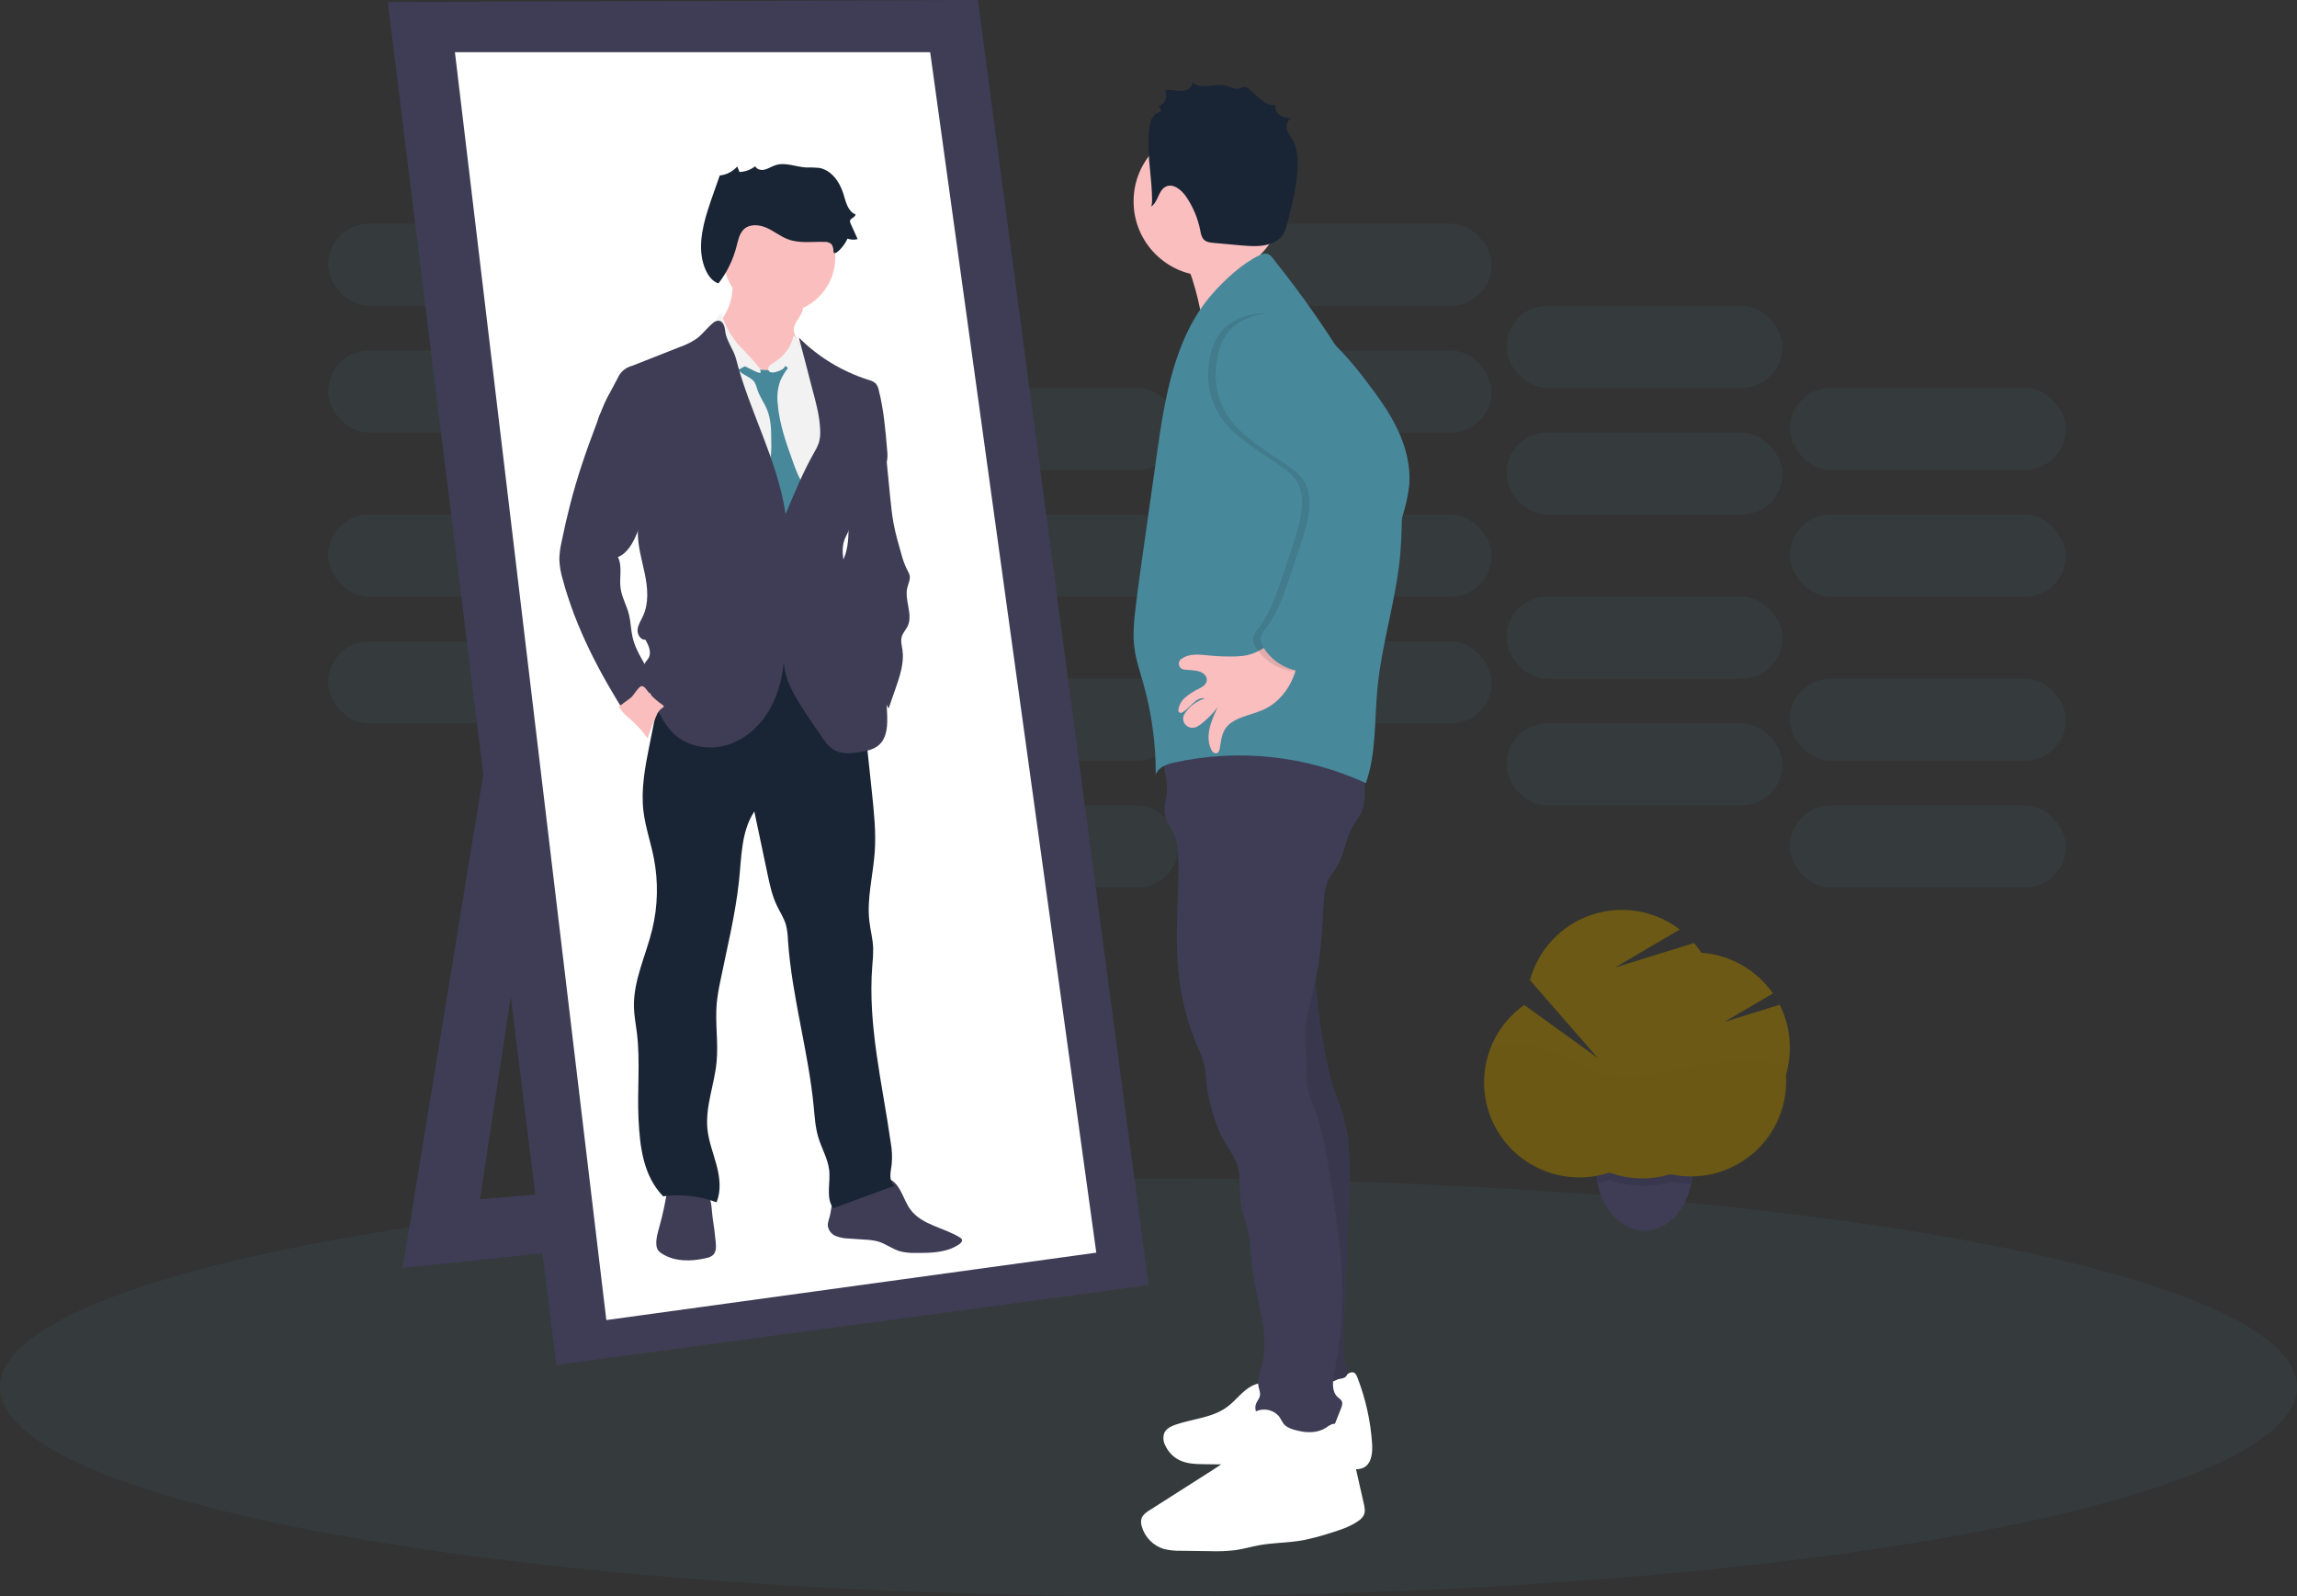 <?xml version="1.0" encoding="UTF-8"?>
<svg width="308px" height="214px" viewBox="0 0 308 214" version="1.1" xmlns="http://www.w3.org/2000/svg" xmlns:xlink="http://www.w3.org/1999/xlink">
    <rect x="0" y="0" width="308" height="214" fill="#333333" stroke="none"/>
    <title>undraw_career_progress_ivdb copy</title>
    <g id="Final" stroke="none" stroke-width="1" fill="none" fill-rule="evenodd">
        <g id="Offer" transform="translate(-212, -114)" fill-rule="nonzero">
            <g id="Group" transform="translate(0, 70)">
                <g id="undraw_career_progress_ivdb-copy" transform="translate(212, 44)">
                    <rect id="Rectangle" fill="#48889B" opacity="0.1" x="44" y="86" width="37" height="11" rx="5.5"></rect>
                    <rect id="Rectangle" fill="#48889B" opacity="0.1" x="82" y="97" width="37" height="11" rx="5.5"></rect>
                    <rect id="Rectangle" fill="#48889B" opacity="0.1" x="121" y="108" width="37" height="11" rx="5.5"></rect>
                    <rect id="Rectangle" fill="#48889B" opacity="0.1" x="44" y="69" width="37" height="11" rx="5.5"></rect>
                    <rect id="Rectangle" fill="#48889B" opacity="0.1" x="82" y="80" width="37" height="11" rx="5.5"></rect>
                    <rect id="Rectangle" fill="#48889B" opacity="0.1" x="121" y="91" width="37" height="11" rx="5.5"></rect>
                    <rect id="Rectangle" fill="#48889B" opacity="0.1" x="163" y="86" width="37" height="11" rx="5.5"></rect>
                    <rect id="Rectangle" fill="#48889B" opacity="0.1" x="202" y="97" width="37" height="11" rx="5.5"></rect>
                    <rect id="Rectangle" fill="#48889B" opacity="0.1" x="240" y="108" width="37" height="11" rx="5.5"></rect>
                    <rect id="Rectangle" fill="#48889B" opacity="0.1" x="163" y="69" width="37" height="11" rx="5.5"></rect>
                    <rect id="Rectangle" fill="#48889B" opacity="0.1" x="202" y="80" width="37" height="11" rx="5.5"></rect>
                    <rect id="Rectangle" fill="#48889B" opacity="0.1" x="240" y="91" width="37" height="11" rx="5.5"></rect>
                    <rect id="Rectangle" fill="#48889B" opacity="0.1" x="44" y="47" width="37" height="11" rx="5.5"></rect>
                    <rect id="Rectangle" fill="#48889B" opacity="0.1" x="82" y="58" width="37" height="11" rx="5.5"></rect>
                    <rect id="Rectangle" fill="#48889B" opacity="0.1" x="121" y="69" width="37" height="11" rx="5.5"></rect>
                    <rect id="Rectangle" fill="#48889B" opacity="0.1" x="44" y="30" width="37" height="11" rx="5.5"></rect>
                    <rect id="Rectangle" fill="#48889B" opacity="0.1" x="82" y="41" width="37" height="11" rx="5.5"></rect>
                    <rect id="Rectangle" fill="#48889B" opacity="0.1" x="121" y="52" width="37" height="11" rx="5.5"></rect>
                    <rect id="Rectangle" fill="#48889B" opacity="0.1" x="163" y="47" width="37" height="11" rx="5.5"></rect>
                    <rect id="Rectangle" fill="#48889B" opacity="0.1" x="202" y="58" width="37" height="11" rx="5.5"></rect>
                    <rect id="Rectangle" fill="#48889B" opacity="0.1" x="240" y="69" width="37" height="11" rx="5.5"></rect>
                    <rect id="Rectangle" fill="#48889B" opacity="0.1" x="163" y="30" width="37" height="11" rx="5.5"></rect>
                    <rect id="Rectangle" fill="#48889B" opacity="0.1" x="202" y="41" width="37" height="11" rx="5.5"></rect>
                    <rect id="Rectangle" fill="#48889B" opacity="0.1" x="240" y="52" width="37" height="11" rx="5.5"></rect>
                    <ellipse id="Oval" fill="#48889B" opacity="0.1" cx="154" cy="186" rx="154" ry="28"></ellipse>
                    <polygon id="Path" fill="#3F3D56" points="67.048 90.142 54 170 113 163.77 110.447 156.973 64.353 160.796 75.132 90"></polygon>
                    <polygon id="Path" fill="#3F3D56" points="52 0.281 131.114 0 154 172.318 74.604 183"></polygon>
                    <polygon id="Path" fill="#FFFFFF" points="61 7 124.725 7 147 167.963 81.302 177"></polygon>
                    <path d="M120.861,159.88 C121.264,160.657 121.565,161.497 122.09,162.197 C123.624,164.26 126.534,164.583 128.717,165.929 C128.826,165.985 128.916,166.073 128.976,166.181 C129.075,166.418 128.853,166.666 128.64,166.815 C126.985,167.984 124.813,168.009 122.789,167.995 C122.109,168.019 121.428,167.954 120.764,167.801 C119.694,167.515 118.777,166.763 117.721,166.458 C117.173,166.32 116.613,166.241 116.049,166.221 L113.831,166.069 C113.241,166.061 112.656,165.951 112.102,165.746 C111.541,165.53 111.129,165.039 111.012,164.446 C110.949,163.972 111.151,163.512 111.27,163.049 C111.554,161.952 111.466,160.626 112.315,159.877 C112.665,159.607 113.066,159.413 113.493,159.306 C115.036,158.782 116.612,158.36 118.209,158.043 C119.524,157.783 120.279,158.754 120.861,159.88 Z" id="Path" fill="#3F3D56"></path>
                    <path d="M95.972,166.566 C96.026,167.162 96.043,167.845 95.624,168.262 C95.364,168.485 95.049,168.631 94.714,168.683 C92.707,169.164 90.469,169.198 88.722,168.072 C88.54,167.965 88.38,167.823 88.249,167.655 C88.104,167.425 88.021,167.159 88.01,166.885 C87.948,166.092 88.184,165.311 88.399,164.547 C88.906,162.733 89.292,160.885 89.553,159.016 C89.575,158.862 94.679,159.856 95.019,160.377 C95.445,161.021 95.448,162.567 95.562,163.334 C95.734,164.406 95.871,165.483 95.972,166.566 Z" id="Path" fill="#3F3D56"></path>
                    <path d="M115.52,93.122 L116.911,106.22 C117.189,108.896 117.482,111.587 117.29,114.272 C117.067,117.371 116.21,120.47 116.572,123.541 C116.713,124.735 117.036,125.907 117.084,127.11 C117.092,127.91 117.052,128.71 116.964,129.505 C116.335,137.453 118.325,145.338 119.438,153.23 C119.617,154.203 119.656,155.197 119.555,156.182 C119.41,157.182 119.121,158.495 120,158.969 L111.741,162 C110.686,160.662 111.384,158.58 111.184,156.881 C111,155.351 110.171,153.988 109.729,152.514 C109.328,151.19 109.244,149.795 109.114,148.421 C108.393,140.935 106.18,133.644 105.663,126.141 C105.646,125.417 105.553,124.696 105.384,123.992 C105.106,123.059 104.55,122.245 104.143,121.369 C103.52,120.053 103.214,118.61 102.913,117.185 L101.146,108.803 C99.36,111.497 99.432,115.002 99.079,118.23 C98.583,122.738 97.476,127.17 96.574,131.621 C96.365,132.579 96.208,133.547 96.104,134.523 C95.87,137.134 96.335,139.771 96.087,142.38 C95.809,145.403 94.554,148.353 94.857,151.376 C95.024,153.049 95.658,154.633 96.087,156.255 C96.516,157.878 96.727,159.659 96.073,161.206 C93.787,160.356 91.332,160.081 88.918,160.405 C86.266,157.659 85.796,153.827 85.615,149.981 C85.434,146.136 85.871,142.284 85.398,138.475 C85.259,137.348 85.042,136.25 85.006,135.126 C84.889,131.522 86.6,128.15 87.452,124.648 C88.218,121.496 88.291,118.211 87.666,115.027 C87.249,112.922 86.531,110.88 86.275,108.747 C85.927,105.758 86.517,102.746 87.11,99.794 C87.507,97.802 87.903,95.81 88.353,93.829 C88.838,91.702 89.414,89.53 90.708,87.789 C92.778,85.003 96.454,83.766 99.891,84.036 C103.328,84.307 106.537,85.89 109.375,87.862 C111.612,89.376 113.673,91.14 115.52,93.122 Z" id="Path" fill="#192534"></path>
                    <path d="M106.769,43.185 C106.608,43.445 106.496,43.733 106.439,44.034 C106.367,44.626 106.726,45.169 107.013,45.686 C107.38,46.35 107.663,47.059 107.853,47.795 C107.99,48.25 108.032,48.729 107.976,49.201 C107.906,49.556 107.781,49.897 107.604,50.212 C107.05,51.287 106.23,52.28 105.114,52.728 C104.25,53.048 103.308,53.087 102.421,52.838 C101.54,52.587 100.707,52.188 99.957,51.659 C99.325,51.256 98.756,50.759 98.27,50.186 C97.806,49.559 97.415,48.881 97.106,48.164 C96.509,46.908 95.904,45.565 96.013,44.187 C96.019,44.062 96.042,43.939 96.082,43.82 C96.175,43.606 96.305,43.411 96.466,43.242 C97.69,41.782 98.317,39.908 98.221,38 L102.4,38.956 C103.321,39.167 104.242,39.378 105.151,39.641 C105.897,39.857 107.044,40.158 107.529,40.828 C108.014,41.498 107.099,42.572 106.769,43.185 Z" id="Path" fill="#FBBEBE"></path>
                    <circle id="Oval" fill="#FBBEBE" cx="104.5" cy="34.5" r="7.5"></circle>
                    <path d="M102.956,49.904 C103.271,49.219 103.951,48.786 104.573,48.355 C105.195,47.924 105.825,47.373 105.946,46.627 C105.953,46.458 105.995,46.292 106.069,46.14 C106.308,45.782 106.877,45.961 107.217,46.224 C108.044,46.864 108.606,47.773 109.155,48.66 C109.865,49.738 110.472,50.879 110.969,52.069 C111.76,54.141 111.855,56.403 111.942,58.615 C112.021,60.629 112.097,62.673 111.605,64.625 C111.295,65.861 110.761,67.061 110.73,68.333 C110.637,72.956 109.023,77.375 108.91,81.997 C108.902,83.334 108.969,84.67 109.113,85.999 L109.377,89 C105.287,88.767 101.209,88.41 97.142,87.929 C97.024,86.547 96.627,85.208 96.264,83.871 C94.778,78.406 93.826,72.811 93.421,67.165 C93.204,64.167 92.982,61.18 92.647,58.193 C92.346,55.478 91.755,52.746 92.11,50.036 C92.295,48.804 92.685,47.611 93.263,46.506 C93.446,46.066 93.76,45.692 94.163,45.435 C94.365,45.339 94.578,45.27 94.799,45.231 C95.436,45.103 96.084,45.027 96.734,45.005 C96.893,44.991 97.053,45.007 97.206,45.049 C97.481,45.185 97.706,45.402 97.851,45.67 C99.104,47.544 100.877,49.014 102.956,49.904 Z" id="Path" fill="#F2F2F2"></path>
                    <path d="M99,49.581 C99.54,50.327 100.683,50.503 101.182,51.263 C101.35,51.58 101.478,51.916 101.562,52.263 C101.867,53.202 102.482,54.018 102.856,54.934 C103.396,56.252 103.41,57.709 103.416,59.125 C103.469,60.252 103.379,61.381 103.149,62.488 C102.975,63.18 102.691,63.839 102.482,64.523 C102.127,65.686 101.995,66.901 102.093,68.11 C102.093,68.371 102.165,68.628 102.302,68.853 C102.499,69.078 102.756,69.247 103.045,69.34 C103.895,69.702 104.785,70.072 105.714,69.988 C105.904,69.982 106.089,69.923 106.245,69.817 C106.352,69.722 106.441,69.609 106.506,69.483 L107.086,68.536 C107.611,67.67 108.16,66.7 107.957,65.711 C107.809,65.2 107.587,64.712 107.298,64.262 C106.927,63.531 106.611,62.775 106.352,62 C105.427,59.43 104.489,56.824 104.281,54.11 C104.158,53.078 104.277,52.032 104.629,51.05 C104.901,50.445 105.244,49.873 105.65,49.343 C105.462,49.099 105.137,48.993 104.835,49.077 C104.543,49.164 104.26,49.277 103.99,49.416 C103.137,49.763 102.192,49.637 101.33,49.399 C100.993,49.304 100.459,48.979 100.111,49.001 C99.992,49.015 99.02,49.615 99,49.581 Z" id="Path" fill="#48889B"></path>
                    <path d="M105.98,49.013 C105.801,48.888 105.523,48.773 105.365,48.919 C105.312,48.982 105.273,49.054 105.252,49.131 C105.096,49.497 104.64,49.677 104.225,49.818 C103.81,49.959 103.363,50.038 103.112,49.769 C102.949,49.553 102.965,49.271 103.151,49.071 C103.334,48.877 103.555,48.713 103.804,48.587 C105.177,47.738 106.112,46.449 106.406,45 C106.791,45.268 107.046,45.654 107.12,46.08 C107.218,46.495 107.23,46.924 107.329,47.34 C107.475,47.936 107.8,48.493 107.875,49.097 C107.913,49.418 107.875,49.742 107.875,50.064 C107.888,50.378 107.93,50.691 108,51 C107.302,50.352 106.809,49.591 105.98,49.013 Z" id="Path" fill="#F2F2F2"></path>
                    <path d="M100.026,47.289 C99.764,47.013 99.503,46.751 99.241,46.468 C98.093,45.222 97.227,43.691 96.712,42 C96.377,42.291 96.008,42.675 96,43.164 C96.03,43.51 96.15,43.839 96.345,44.111 C97.335,45.844 97.988,47.788 98.263,49.819 C98.55,49.319 99.051,49.023 99.584,49.036 C99.997,49.036 101.852,50.259 101.985,49.95 C102.182,49.467 100.34,47.618 100.026,47.289 Z" id="Path" fill="#F2F2F2"></path>
                    <path d="M107.116,45.27 C109.741,47.884 112.954,49.831 116.487,50.946 C116.838,51.023 117.163,51.188 117.432,51.426 C117.634,51.677 117.769,51.975 117.826,52.292 C118.507,54.955 118.736,57.711 118.962,60.45 C119.021,60.903 119.011,61.362 118.934,61.812 C118.769,62.544 118.25,63.136 117.739,63.686 C116.138,65.403 114.31,67.198 114.039,69.532 C114.019,69.982 113.965,70.43 113.88,70.872 C113.741,71.392 113.431,71.849 113.241,72.355 C112.309,74.842 114.416,77.855 113.132,80.172 C113.827,81.508 114.304,82.946 114.544,84.433 C114.587,84.996 114.716,85.55 114.927,86.075 C115.309,86.873 116.096,87.381 116.715,88.029 C118.604,89.967 118.836,92.932 118.948,95.637 C119.017,97.161 118.995,98.912 117.832,99.912 C117.159,100.495 116.241,100.685 115.362,100.83 C114.193,101.026 112.92,101.165 111.885,100.587 C111.143,100.174 110.638,99.451 110.155,98.753 C109.24,97.421 108.322,96.092 107.454,94.727 C106.081,92.574 104.786,90.115 105.182,87.591 C105.071,90.173 104.526,92.775 103.26,95.026 C101.993,97.276 99.953,99.155 97.478,99.898 C95.002,100.64 92.109,100.115 90.264,98.306 C89.662,97.686 89.145,96.988 88.727,96.232 C87.677,94.433 86.911,92.482 86.455,90.45 C86.335,89.922 86.246,89.333 86.511,88.861 C86.637,88.638 86.829,88.462 86.96,88.241 C87.401,87.49 86.977,86.544 86.55,85.779 C85.9,85.84 85.434,85.075 85.492,84.422 C85.551,83.768 85.942,83.202 86.218,82.607 C87.027,80.854 86.849,78.813 86.458,76.922 C86.067,75.032 85.484,73.153 85.529,71.224 C85.576,69.183 84.108,67.346 82.989,65.64 C82.364,64.68 81.636,63.786 81.092,62.778 C79.957,60.657 79.695,58.177 80.361,55.865 C80.752,54.678 81.264,53.535 81.89,52.454 L82.811,50.725 C83.159,49.888 83.884,49.266 84.764,49.05 L91.135,46.537 C91.949,46.259 92.723,45.872 93.434,45.387 C94.213,44.801 94.793,43.991 95.535,43.366 C95.754,43.136 96.056,43.004 96.373,43 C96.97,43.053 97.182,43.807 97.243,44.396 C97.383,45.714 98.359,46.831 98.692,48.112 C100.489,55.19 104.292,61.717 105.336,68.943 C106.508,66.126 107.68,63.303 109.181,60.651 C109.418,60.27 109.617,59.867 109.775,59.448 C109.956,58.842 110.023,58.209 109.973,57.58 C109.898,55.762 109.415,53.986 108.938,52.23 C108.319,49.84 107.761,47.637 107.116,45.27 Z" id="Path" fill="#3F3D56"></path>
                    <path d="M119.355,66.578 C119.478,67.786 119.598,68.996 119.819,70.19 C120.076,71.57 120.467,72.92 120.856,74.27 C121.046,75.028 121.318,75.763 121.667,76.461 C121.793,76.664 121.894,76.882 121.966,77.11 C122.103,77.677 121.79,78.244 121.656,78.811 C121.253,80.512 122.461,82.404 121.7,83.971 C121.471,84.448 121.071,84.842 120.92,85.352 C120.744,85.939 120.92,86.565 121.013,87.172 C121.25,88.873 120.677,90.603 120.112,92.239 L119.151,95 C118.273,93.344 117.386,91.672 116.173,90.251 C115.74,89.741 115.267,89.267 114.867,88.729 C114.271,87.882 113.8,86.952 113.47,85.967 C112.616,83.628 112.128,81.167 112.024,78.675 C111.955,77.967 112.036,77.251 112.262,76.577 C112.447,76.187 112.654,75.809 112.882,75.443 C113.632,74.074 113.785,72.452 113.771,70.887 C113.757,69.322 113.593,67.752 113.771,66.195 C113.917,64.895 114.296,63.634 114.89,62.473 C115.24,61.72 115.76,61.063 116.408,60.553 C116.892,60.186 117.481,59.992 118.085,60 C119,60.054 118.79,60.851 118.868,61.619 L119.355,66.578 Z" id="Path" fill="#3F3D56"></path>
                    <path d="M77.983,62.411 C77.424,64.111 76.92,65.826 76.471,67.556 C76.033,69.256 75.641,70.965 75.296,72.684 C75.119,73.44 75.019,74.213 75,74.99 C75.035,75.895 75.185,76.791 75.446,77.656 C77.21,84.231 80.426,90.297 84.047,96 C85.081,94.665 86.31,93.505 87.69,92.561 C87.802,92.492 87.897,92.394 87.963,92.277 C88.034,92.054 88.002,91.81 87.876,91.614 C86.876,89.495 85.293,87.628 84.795,85.325 C84.586,84.367 84.578,83.37 84.343,82.418 C84.039,81.186 83.359,80.058 83.203,78.795 C83.036,77.418 83.477,75.916 82.853,74.695 C84.126,74.183 84.863,72.826 85.403,71.525 C85.979,70.195 86.391,68.795 86.63,67.358 C87.005,64.603 86.483,61.798 85.148,59.383 C84.496,58.178 83.658,57.091 82.669,56.164 C82.343,55.861 81.573,54.992 81.1,55 C80.467,55.014 80.264,56.074 80.084,56.55 C79.352,58.493 78.629,60.44 77.983,62.411 Z" id="Path" fill="#3F3D56"></path>
                    <path d="M88.842,94.516 C88.925,94.574 89.019,94.654 88.997,94.75 C88.975,94.845 88.895,94.869 88.823,94.909 C88.45,95.164 88.172,95.527 88.029,95.946 C87.57,96.941 87.17,97.961 86.831,99 C86.214,98.109 85.488,97.292 84.669,96.568 C84.04,96.01 83.337,95.481 83,94.726 C83,94.705 84.445,93.676 84.578,93.564 C84.983,93.216 85.494,92.251 85.913,92.039 C86.387,91.799 86.84,92.738 87.201,93.115 C87.698,93.634 88.248,94.103 88.842,94.516 Z" id="Path" fill="#FBBEBE"></path>
                    <path d="M111.764,33.723 C111.744,33.343 111.696,32.922 111.415,32.676 C111.168,32.499 110.871,32.415 110.571,32.435 C108.932,32.38 107.236,32.664 105.69,32.095 C104.672,31.721 103.803,31.001 102.811,30.555 C101.818,30.108 100.547,29.989 99.746,30.74 C99.138,31.321 98.972,32.211 98.761,33.033 C98.297,34.845 97.471,36.537 96.335,38 C95.573,37.756 95.027,37.054 94.676,36.317 C93.481,33.804 94.068,30.804 94.918,28.14 C95.199,27.247 95.511,26.362 95.823,25.48 L96.509,23.53 C97.41,23.439 98.246,23.009 98.86,22.323 L99.155,23.063 C99.918,23.034 100.654,22.766 101.264,22.294 C101.5,22.752 102.108,22.874 102.6,22.726 C103.092,22.578 103.516,22.294 104.006,22.146 C105.313,21.711 106.708,22.381 108.08,22.456 C108.661,22.442 109.242,22.459 109.821,22.509 C111.44,22.778 112.585,24.351 113.079,25.964 C113.408,27.038 113.681,28.358 114.708,28.738 C114.73,29.144 114.033,29.223 113.974,29.609 C113.967,29.737 113.996,29.865 114.058,29.977 L115,32.063 C114.55,32.18 114.076,32.156 113.639,31.994 C113.214,33.024 111.806,34.509 111.764,33.723 Z" id="Path" fill="#192534"></path>
                    <path d="M159.99,37.805 C160.466,39.343 160.841,40.91 161.111,42.497 C161.313,43.686 161.431,45.007 160.75,46 C163.345,42.093 166.056,38.069 170,35.548 C168.376,33.786 167.576,31.416 167.8,29.03 C167.822,28.794 164.562,30.025 164.313,30.166 C163.169,30.802 162.121,31.593 161.005,32.275 C160.427,32.625 158.022,33.455 158,33.957 C158,34.28 158.956,35.267 159.135,35.606 C159.487,36.311 159.773,37.048 159.99,37.805 L159.99,37.805 Z" id="Path" fill="#FBBEBE"></path>
                    <path d="M172.271,186.187 C170.967,185.248 169.264,185.116 167.836,185.843 C166.568,186.513 165.714,187.78 164.561,188.638 C162.578,190.108 159.96,190.226 157.639,191.021 C157.023,191.233 156.368,191.547 156.108,192.165 C155.931,192.69 155.973,193.266 156.223,193.758 C156.611,194.642 157.29,195.358 158.143,195.781 C159.185,196.29 160.383,196.313 161.537,196.327 L171.56,196.447 C174.64,196.485 177.739,196.522 180.8,196.914 C181.514,197.005 182.286,197.105 182.916,196.748 C183.941,196.176 184.059,194.728 183.98,193.535 C183.774,190.513 183.113,187.541 182.02,184.725 C181.9,184.413 181.74,184.058 181.402,184.001 C181.161,183.99 180.925,184.067 180.735,184.218 C177.907,185.935 174.326,186.905 171.319,185.531" id="Path" fill="#FFFFFF"></path>
                    <path d="M176.89,121.658 C175.78,128.231 176.504,134.986 177.754,141.531 C177.984,142.835 178.287,144.123 178.662,145.391 C179.109,146.834 179.711,148.221 180.131,149.673 C181.197,153.351 181.047,157.285 180.889,161.125 L180.161,178.599 C180.1,180.065 180.045,181.564 180.478,182.962 C180.653,183.528 180.866,184.236 180.425,184.618 C180.252,184.744 180.05,184.823 179.839,184.847 C177.852,185.22 175.8,184.906 174.008,183.956 L173.811,166.303 C173.75,160.862 173.686,155.397 172.864,150.024 C172.212,145.751 171.079,141.534 171.004,137.21 C170.926,132.683 172.015,128.214 173.125,123.825 C173.364,122.886 174.236,122.198 174.952,121.561 C175.202,121.31 175.507,121.122 175.841,121.012 C176.174,120.919 176.685,121.372 176.89,121.658 Z" id="Path" fill="#3F3D56"></path>
                    <path d="M176.89,121.658 C175.78,128.231 176.504,134.986 177.754,141.531 C177.984,142.835 178.287,144.123 178.662,145.391 C179.109,146.834 179.711,148.221 180.131,149.673 C181.197,153.351 181.047,157.285 180.889,161.125 L180.161,178.599 C180.1,180.065 180.045,181.564 180.478,182.962 C180.653,183.528 180.866,184.236 180.425,184.618 C180.252,184.744 180.05,184.823 179.839,184.847 C177.852,185.22 175.8,184.906 174.008,183.956 L173.811,166.303 C173.75,160.862 173.686,155.397 172.864,150.024 C172.212,145.751 171.079,141.534 171.004,137.21 C170.926,132.683 172.015,128.214 173.125,123.825 C173.364,122.886 174.236,122.198 174.952,121.561 C175.202,121.31 175.507,121.122 175.841,121.012 C176.174,120.919 176.685,121.372 176.89,121.658 Z" id="Path" fill="#000000" opacity="0.1"></path>
                    <path d="M156.111,100.757 C155.701,102.476 156.57,104.258 156.473,106.025 C156.418,107.096 156.005,108.163 156.196,109.213 C156.388,110.264 157.124,111.054 157.518,112.017 C157.804,112.821 157.956,113.669 157.966,114.524 C158.08,116.636 157.989,118.76 157.911,120.863 C157.781,124.393 157.684,127.942 158.141,131.441 C158.539,134.471 159.347,137.431 160.542,140.236 C160.905,140.999 161.204,141.791 161.437,142.605 C161.59,143.363 161.692,144.131 161.742,144.903 C162.005,147.415 162.666,149.867 163.7,152.163 C164.407,153.736 165.639,154.986 166.03,156.655 C166.401,158.253 166.152,159.939 166.42,161.557 C166.617,162.757 167.096,163.892 167.362,165.078 C167.708,166.611 167.7,168.201 167.875,169.765 C168.373,174.283 170.387,178.801 169.185,183.183 C168.944,184.064 168.57,184.959 168.739,185.857 C168.822,186.297 169.032,186.732 168.938,187.17 C168.861,187.542 168.578,187.83 168.434,188.183 C168.157,188.844 168.451,189.629 168.944,190.14 C169.47,190.616 170.081,190.985 170.744,191.224 C172.786,192.114 174.899,193.017 177.115,192.998 C177.384,193.012 177.653,192.962 177.899,192.851 C178.298,192.639 178.495,192.179 178.663,191.755 L179.799,188.892 C179.938,188.545 180.076,188.138 179.885,187.816 C179.752,187.64 179.591,187.487 179.409,187.364 C178.492,186.577 178.699,185.106 178.943,183.923 C179.566,180.884 179.911,177.793 179.974,174.689 C180.096,168.5 179.096,162.347 178.098,156.24 C177.752,154.12 177.403,151.985 176.713,149.952 C176.024,147.919 175.007,145.962 175.173,143.85 C175.351,141.569 174.769,139.177 175.173,136.927 C175.578,134.676 176.218,132.474 176.63,130.226 C177.165,127.31 177.298,124.336 177.461,121.377 C177.531,120.169 177.619,118.921 178.173,117.848 C178.497,117.221 178.968,116.684 179.331,116.077 C180.267,114.499 180.417,112.542 181.312,110.938 C181.735,110.179 182.32,109.51 182.63,108.697 C182.848,108.055 182.962,107.382 182.968,106.703 C183.056,104.999 182.963,103.29 182.691,101.607 C177.976,99.161 172.746,97.924 167.456,98.004 C165.431,98.038 163.384,98.246 161.484,98.961 C159.673,99.647 158.022,100.61 156.111,100.757 Z" id="Path" fill="#3F3D56"></path>
                    <path d="M167.455,189.967 C166.622,191.011 166.678,192.503 166.145,193.732 C165.499,195.224 164.058,196.179 162.692,197.049 L154.186,202.469 C153.721,202.754 153.222,203.105 153.051,203.636 C152.971,203.974 152.985,204.329 153.094,204.66 C153.507,206.114 154.626,207.258 156.065,207.695 C156.818,207.875 157.591,207.955 158.365,207.931 L162.19,207.983 C163.355,208.029 164.522,207.983 165.68,207.846 C166.741,207.692 167.773,207.387 168.828,207.193 C170.747,206.842 172.721,206.873 174.643,206.534 C175.82,206.301 176.983,205.999 178.125,205.63 C179.514,205.21 180.929,204.774 182.12,203.944 C182.448,203.743 182.714,203.455 182.888,203.111 C183.09,202.64 182.979,202.101 182.866,201.602 L181.04,193.529 C180.937,192.857 180.693,192.215 180.325,191.644 C179.92,191.102 179.191,190.743 178.559,190.974 C178.298,191.093 178.051,191.243 177.824,191.419 C176.889,192.038 175.689,192.14 174.583,191.946 C173.869,191.818 172.925,191.621 172.349,191.145 C171.913,190.783 171.782,190.221 171.411,189.81 C170.884,189.266 170.153,188.972 169.398,189.002 C168.644,189.032 167.938,189.383 167.455,189.967 Z" id="Path" fill="#FFFFFF"></path>
                    <circle id="Oval" fill="#FBBEBE" cx="162" cy="27" r="10"></circle>
                    <path d="M154.316,27.714 C155.287,27.163 155.287,25.574 156.281,25.045 C157.275,24.517 158.403,25.435 159.041,26.361 C159.969,27.718 160.614,29.253 160.935,30.872 C161.025,31.332 161.109,31.835 161.452,32.156 C161.794,32.477 162.243,32.517 162.681,32.563 C163.963,32.691 165.247,32.809 166.533,32.915 C167.964,33.032 169.475,33.125 170.774,32.503 C171.287,32.271 171.728,31.901 172.049,31.434 C172.306,30.986 172.49,30.498 172.593,29.991 C173.264,27.407 173.941,24.792 173.997,22.121 C174.019,21.018 173.924,19.876 173.399,18.909 C173.093,18.341 172.644,17.847 172.518,17.221 C172.391,16.596 172.798,15.8 173.438,15.868 C172.86,15.893 172.284,15.782 171.754,15.544 C171.246,15.26 170.87,14.649 171.05,14.092 C169.623,14.277 168.585,12.85 167.473,11.927 C167.292,11.745 167.048,11.643 166.794,11.642 C166.599,11.692 166.41,11.765 166.232,11.861 C165.671,12.06 165.084,11.682 164.509,11.517 C162.965,11.08 161.003,12.137 159.857,11 C159.967,11.725 159.088,12.211 158.364,12.197 C157.64,12.182 156.893,11.912 156.208,12.157 C156.409,12.529 156.435,12.972 156.28,13.366 C156.125,13.759 155.804,14.062 155.405,14.192 L155.745,14.942 C155.031,15.086 154.46,15.628 154.271,16.34 C153.898,17.832 153.99,19.952 154.08,21.487 C154.125,22.161 154.774,27.461 154.316,27.714 Z" id="Path" fill="#192534"></path>
                    <path d="M162.56,39.403 C157.493,45.16 156.204,53.263 155.123,60.893 L153.532,72.159 C153.119,75.081 152.695,78.003 152.335,80.934 C152.084,82.94 151.849,84.976 152.123,86.979 C152.338,88.558 152.86,90.082 153.295,91.602 C154.428,95.59 154.992,99.72 154.97,103.869 C155.308,102.865 156.477,102.459 157.505,102.233 C166.124,100.343 175.117,101.314 183.147,105 C184.556,101.009 184.291,96.642 184.685,92.423 C185.243,86.406 187.166,80.576 187.736,74.571 C187.945,72.334 187.97,70.086 187.993,67.838 C188.009,66.188 188.026,64.521 187.686,62.904 C187.306,61.116 186.505,59.449 185.676,57.827 C183.384,53.319 180.838,48.947 178.05,44.734 C176.646,42.613 175.183,40.534 173.659,38.497 C172.886,37.465 172.098,36.444 171.294,35.434 C170.515,34.455 170.178,33.606 168.941,34.193 C166.605,35.299 164.26,37.47 162.56,39.403 Z" id="Path" fill="#48889B"></path>
                    <path d="M165.868,88.009 C164.627,88.053 163.385,88.014 162.15,87.894 C161.234,87.806 160.298,87.674 159.404,87.894 C159.015,87.989 158.652,88.164 158.336,88.406 C158.098,88.614 158.008,88.941 158.107,89.238 C158.206,89.536 158.475,89.747 158.793,89.778 L159.751,89.86 C160.359,89.912 160.993,89.972 161.466,90.408 C161.661,90.58 161.784,90.815 161.814,91.069 C161.872,91.708 161.306,92.057 160.799,92.323 C160.078,92.654 159.412,93.088 158.821,93.611 C158.359,94.049 158.068,94.631 158,95.257 C157.996,95.37 158.054,95.478 158.152,95.538 C158.25,95.599 158.374,95.603 158.477,95.55 C159.597,95.002 160.329,93.376 161.559,93.647 C160.44,93.994 159.482,94.715 158.852,95.685 C158.532,96.161 158.59,96.79 158.99,97.204 C159.391,97.618 160.03,97.708 160.533,97.421 C160.715,97.316 160.891,97.202 161.06,97.078 C161.893,96.418 162.64,95.658 163.282,94.818 C162.385,96.669 161.477,98.836 162.508,100.676 C162.613,100.883 162.833,101.009 163.069,100.999 C163.394,100.967 163.489,100.668 163.542,100.404 C163.71,99.557 163.752,98.663 164.178,97.909 C165.165,96.159 167.597,95.989 169.449,95.136 C171.671,94.127 173.192,91.955 173.806,89.635 C174.02,88.958 174.058,88.24 173.915,87.545 C173.503,85.985 171.536,85.626 170.272,86.38 C168.723,87.342 167.824,87.948 165.868,88.009 Z" id="Path" fill="#FBBEBE"></path>
                    <path d="M163.549,55.712 C165.541,58.785 168.998,60.517 171.962,62.675 C172.686,63.146 173.317,63.745 173.823,64.444 C174.572,65.598 174.677,67.065 174.523,68.424 C174.33,70.219 173.752,71.944 173.18,73.656 L171.937,77.367 C171.149,79.721 170.335,82.124 168.835,84.103 C168.451,84.606 168.005,85.143 168.022,85.775 C168.055,86.139 168.18,86.49 168.386,86.793 C169.355,88.374 170.925,89.494 172.736,89.898 C173.273,90.034 173.836,90.034 174.372,89.898 C175.141,89.67 175.718,89.045 176.253,88.453 C178.814,85.63 181.375,82.766 183.224,79.454 C185.031,76.221 186.112,72.63 187.108,69.073 C187.518,67.763 187.804,66.418 187.961,65.055 C188.172,62.496 187.501,59.937 186.402,57.625 C185.304,55.314 183.793,53.221 182.237,51.188 C180.768,49.191 179.136,47.319 177.357,45.592 C174.261,42.7 170.474,41 166.332,42.641 C163.407,43.801 162.311,46.22 162.049,49.32 C161.828,51.557 162.355,53.805 163.549,55.712 Z" id="Path" fill="#000000" opacity="0.1"></path>
                    <path d="M164.561,55.691 C166.552,58.767 170.012,60.5 172.973,62.659 C173.694,63.135 174.322,63.739 174.825,64.44 C175.573,65.596 175.679,67.061 175.525,68.424 C175.329,70.219 174.754,71.946 174.179,73.659 L172.936,77.358 C172.148,79.714 171.334,82.116 169.835,84.099 C169.454,84.602 169.007,85.137 169.024,85.772 C169.056,86.136 169.181,86.486 169.388,86.788 C170.356,88.37 171.925,89.493 173.736,89.898 C174.273,90.034 174.836,90.034 175.374,89.898 C176.142,89.673 176.717,89.044 177.255,88.455 C179.815,85.627 182.376,82.764 184.225,79.45 C186.031,76.214 187.112,72.621 188.108,69.058 C188.519,67.749 188.805,66.404 188.961,65.041 C189.172,62.48 188.501,59.919 187.405,57.603 C186.31,55.287 184.797,53.196 183.24,51.161 C181.767,49.173 180.131,47.311 178.35,45.593 C175.258,42.702 171.471,40.998 167.329,42.642 C164.401,43.803 163.309,46.222 163.044,49.326 C162.835,51.557 163.369,53.794 164.561,55.691 L164.561,55.691 Z" id="Path" fill="#48889B"></path>
                    <path d="M227,156.514 C227.002,157.267 226.925,158.017 226.769,158.753 C226.74,158.891 226.708,159.041 226.677,159.159 C225.857,162.445 223.544,164.847 220.784,165 C220.692,165 220.6,165 220.496,165 C217.577,165 215.109,162.485 214.295,159.021 C214.271,158.929 214.251,158.836 214.231,158.732 C214.075,157.997 213.998,157.246 214,156.494 C214,151.801 216.907,148 220.496,148 C224.084,148 227,151.83 227,156.514 Z" id="Path" fill="#3F3D56"></path>
                    <path d="M227,156.182 C227.002,156.906 226.925,157.628 226.769,158.336 C226.74,158.47 226.708,158.614 226.676,158.728 C226.578,158.728 226.483,158.728 226.387,158.728 C225.672,158.691 224.961,158.598 224.261,158.45 C223.641,158.634 223.007,158.774 222.365,158.867 C221.873,158.938 221.377,158.982 220.88,159 L220.377,159 C219.782,159 219.187,158.962 218.597,158.886 C217.643,158.764 216.706,158.54 215.803,158.22 C215.309,158.378 214.805,158.508 214.295,158.609 C214.272,158.52 214.251,158.431 214.231,158.331 C214.075,157.623 213.998,156.9 214,156.176 C214,151.659 216.91,148 220.501,148 C224.093,148 227,151.673 227,156.182 Z" id="Path" fill="#000000" opacity="0.1"></path>
                    <path d="M240,140.458 C240.002,138.465 239.534,136.499 238.633,134.72 L231.249,137.011 L237.731,133.208 C235.529,130.034 232.002,128.029 228.144,127.756 C227.84,127.297 227.508,126.858 227.147,126.442 L216.544,129.736 L225.242,124.632 C221.863,122.044 217.413,121.31 213.378,122.673 C209.344,124.037 206.258,127.319 205.151,131.423 L214.233,141.856 L204.381,134.745 C199.222,138.396 197.521,145.266 200.382,150.894 C203.242,156.522 209.802,159.211 215.802,157.215 C218.427,158.178 221.297,158.257 223.972,157.44 C227.749,158.27 231.7,157.347 234.716,154.931 C237.731,152.514 239.488,148.865 239.492,145.005 C239.492,144.727 239.492,144.448 239.464,144.17 C239.826,142.966 240.006,141.715 240,140.458 L240,140.458 Z" id="Path" fill="#6B5915"></path>
                    <path d="M240,142.908 C236.082,142.175 232.063,142.124 228.127,142.758 C223.671,143.486 219.117,145.086 214.76,143.918 C212.202,143.232 209.993,141.643 207.494,140.76 C205.083,139.93 202.487,139.776 199.993,140.317 C198.052,144.9 199.004,150.18 202.428,153.821 C205.852,157.461 211.116,158.79 215.89,157.219 C218.528,158.177 221.412,158.256 224.1,157.444 C227.896,158.268 231.866,157.351 234.897,154.949 C237.928,152.546 239.693,148.918 239.697,145.081 C239.697,144.804 239.697,144.527 239.669,144.251 C239.804,143.809 239.915,143.361 240,142.908 Z" id="Path" fill="#6B5915" opacity="0.1"></path>
                </g>
            </g>
        </g>
    </g>
</svg>